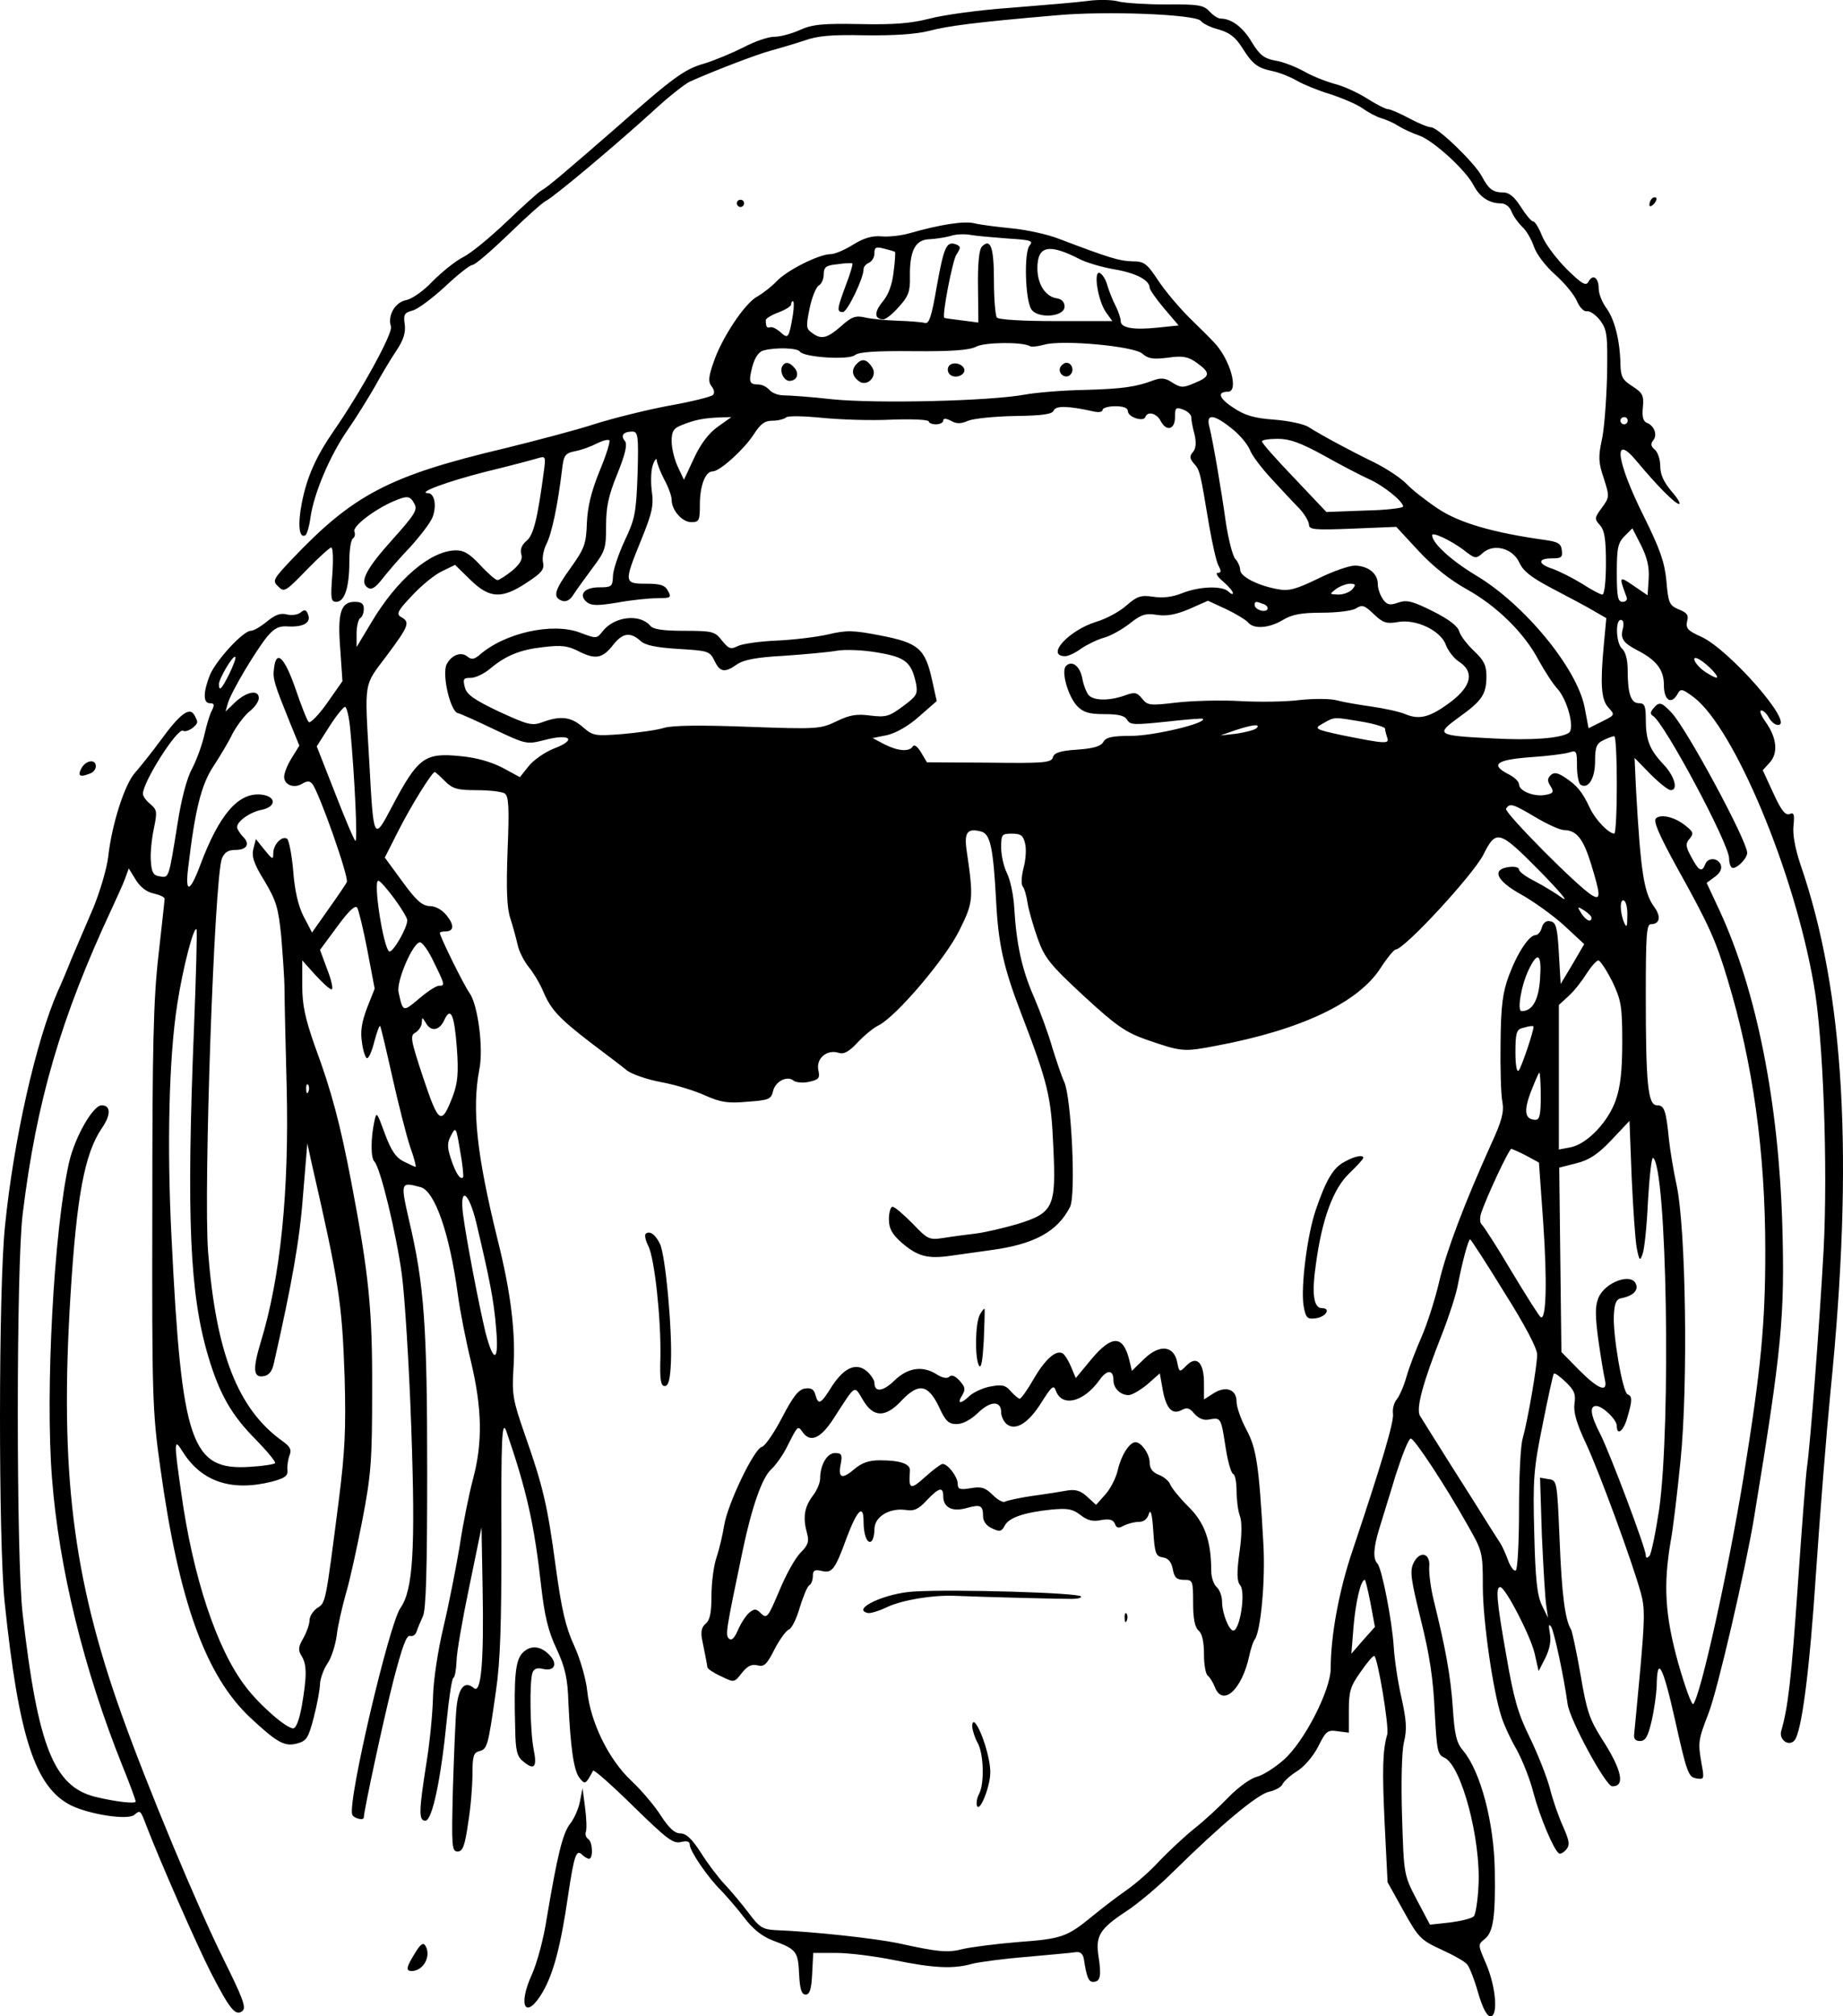<?xml version="1.0" encoding="UTF-8" standalone="no"?>
<svg
   version="1.0"
   width="508.922pt"
   height="556.647pt"
   viewBox="0 0 508.922 556.647"
   preserveAspectRatio="xMidYMid"
   id="svg20"
   sodipodi:docname="neutral.svg"
   inkscape:version="1.3 (0e150ed, 2023-07-21)"
   xmlns:inkscape="http://www.inkscape.org/namespaces/inkscape"
   xmlns:sodipodi="http://sodipodi.sourceforge.net/DTD/sodipodi-0.dtd"
   xmlns="http://www.w3.org/2000/svg"
   xmlns:svg="http://www.w3.org/2000/svg">
  <defs
     id="defs20" />
  <sodipodi:namedview
     id="namedview20"
     pagecolor="#ffffff"
     bordercolor="#000000"
     borderopacity="0.25"
     inkscape:showpageshadow="2"
     inkscape:pageopacity="0.0"
     inkscape:pagecheckerboard="0"
     inkscape:deskcolor="#d1d1d1"
     inkscape:document-units="pt"
     inkscape:zoom="1.7015681"
     inkscape:cx="370.83441"
     inkscape:cy="453.4053"
     inkscape:window-width="1312"
     inkscape:window-height="816"
     inkscape:window-x="0"
     inkscape:window-y="25"
     inkscape:window-maximized="0"
     inkscape:current-layer="g20" />
  <g
     transform="matrix(0.1,0,0,-0.1,-17.537,569.147)"
     fill="#000000"
     stroke="none"
     id="g20">
    <path
       d="m 3180,5689 c -30,-4 -126,-12 -213,-19 -87,-6 -188,-20 -225,-30 -51,-13 -97,-17 -192,-15 -103,2 -132,-1 -165,-16 -22,-10 -54,-19 -71,-19 -17,0 -55,-13 -85,-29 -30,-15 -79,-36 -109,-45 -55,-16 -82,-35 -252,-185 -129,-112 -180,-156 -197,-165 -9,-5 -52,-44 -96,-86 -44,-42 -98,-87 -120,-98 -22,-11 -60,-42 -85,-67 -24,-26 -57,-49 -73,-52 -31,-6 -52,-43 -42,-73 6,-18 -83,-180 -158,-288 -49,-71 -74,-127 -88,-198 -12,-60 -8,-101 10,-90 4,3 11,26 14,51 10,66 53,168 102,239 23,33 57,88 76,121 18,33 45,78 60,100 19,29 25,49 22,71 -4,27 -1,32 21,38 14,3 54,33 90,66 35,33 69,60 76,60 7,0 51,38 99,84 47,46 94,88 104,93 24,12 196,157 296,248 42,39 88,75 101,81 69,31 190,77 225,86 22,6 63,18 90,27 39,14 77,17 170,15 79,-1 139,3 175,12 53,14 129,24 350,43 137,13 386,3 401,-15 6,-8 29,-19 50,-24 28,-8 46,-21 63,-48 30,-48 43,-58 86,-67 19,-4 49,-16 66,-26 17,-10 58,-27 91,-37 34,-11 74,-28 90,-39 15,-11 39,-24 53,-28 14,-4 36,-14 48,-22 13,-8 39,-20 57,-26 39,-14 129,-96 150,-138 17,-32 43,-49 75,-49 12,0 24,-9 29,-22 5,-13 18,-31 29,-42 12,-10 26,-35 33,-55 7,-21 31,-53 59,-78 26,-23 53,-56 60,-73 7,-17 19,-29 27,-28 9,2 25,-10 37,-25 19,-26 21,-39 19,-155 -2,-70 -8,-150 -15,-178 -9,-43 -9,-59 6,-103 16,-50 16,-52 -5,-81 -21,-28 -21,-31 -6,-48 13,-14 17,-38 17,-105 0,-49 -4,-87 -10,-87 -5,0 -30,13 -56,30 -26,16 -62,34 -81,41 -41,13 -43,29 -2,29 26,0 30,3 27,23 -2,18 -11,23 -48,28 -142,20 -236,47 -295,87 -33,22 -71,52 -85,67 -14,15 -54,42 -90,60 -68,33 -144,74 -182,98 -13,8 -55,17 -95,20 -55,4 -81,12 -112,33 -39,25 -46,44 -15,44 31,0 7,88 -37,135 -10,11 -42,43 -70,70 -28,28 -67,74 -86,103 -31,47 -39,52 -71,52 -35,1 -60,8 -202,62 -30,12 -89,25 -130,29 -41,4 -88,10 -104,14 -27,7 -94,-3 -181,-28 -22,-6 -56,-10 -76,-8 -26,2 -49,-5 -78,-23 -22,-14 -50,-26 -61,-26 -33,0 -122,-45 -150,-75 -14,-15 -38,-33 -53,-42 -34,-17 -100,-116 -122,-184 -14,-40 -14,-53 -4,-65 7,-9 8,-18 3,-23 -5,-5 -61,-19 -124,-30 -63,-12 -155,-35 -205,-51 -49,-16 -160,-45 -245,-66 -321,-76 -419,-128 -589,-307 -52,-55 -54,-59 -37,-75 16,-16 20,-14 78,46 33,34 64,62 68,62 5,0 6,-34 3,-75 -5,-66 -4,-75 11,-75 23,0 36,40 36,110 0,32 4,61 10,65 5,3 7,12 4,19 -6,14 55,61 109,84 38,16 45,15 57,-8 9,-16 0,-30 -60,-97 -74,-82 -93,-119 -69,-134 10,-7 21,0 39,23 14,18 48,58 77,88 28,31 57,68 63,84 12,32 5,66 -13,66 -31,1 53,32 159,59 66,16 130,33 143,37 23,7 24,6 18,-37 -17,-128 -28,-175 -48,-191 -13,-11 -18,-24 -14,-37 4,-13 -3,-26 -25,-45 -18,-14 -36,-26 -41,-26 -5,0 -27,19 -48,42 -30,32 -46,41 -69,40 -69,-2 -160,-80 -230,-197 l -42,-70 v 37 c 0,20 5,40 10,43 6,3 10,15 10,26 0,14 -7,19 -25,19 -39,0 -48,-31 -40,-131 l 6,-88 -42,-60 c -24,-34 -47,-57 -51,-53 -5,5 -21,46 -37,93 -30,86 -53,109 -59,55 -4,-29 1,-43 45,-152 l 25,-61 -21,-34 c -12,-19 -21,-42 -21,-52 0,-23 28,-33 50,-19 14,8 21,8 28,-1 19,-24 102,-259 95,-271 -3,-6 -26,-40 -51,-75 l -45,-64 -23,44 c -15,29 -25,72 -29,127 -4,45 -12,85 -17,88 -14,9 -38,-16 -38,-40 0,-19 -2,-18 -24,9 l -24,30 -7,-27 c -5,-21 1,-41 31,-89 32,-54 38,-73 46,-153 4,-50 9,-116 9,-146 0,-30 3,-152 6,-270 7,-288 -17,-526 -72,-705 -22,-73 -20,-97 7,-93 15,2 24,12 29,33 50,220 72,343 81,465 l 12,145 12,-55 c 75,-327 84,-384 91,-590 4,-144 1,-204 -16,-340 -37,-288 -36,-283 -60,-298 -11,-8 -21,-23 -21,-34 0,-11 -8,-33 -17,-49 -14,-24 -15,-33 -5,-49 15,-24 15,-55 1,-137 -7,-39 -16,-63 -24,-63 -19,0 -93,64 -132,116 -79,103 -145,302 -177,533 -21,145 -20,153 3,116 52,-84 135,-112 247,-84 37,10 45,16 43,33 -1,11 2,30 6,40 6,15 2,24 -21,40 -122,88 -182,242 -204,521 -13,171 17,1028 38,1086 7,17 17,24 37,24 33,0 42,17 20,38 -8,9 -15,20 -15,25 0,16 36,42 69,48 41,9 39,38 -4,42 -62,5 -114,-55 -166,-193 -29,-78 -43,-82 -34,-9 19,161 36,228 69,279 18,27 43,69 54,92 12,22 33,50 47,61 14,11 25,27 25,36 0,24 -32,19 -64,-10 l -28,-27 7,24 c 9,31 77,145 109,184 20,23 32,29 58,27 42,-2 63,11 54,33 -5,13 -9,15 -20,6 -8,-7 -25,-9 -38,-6 -18,5 -33,-1 -55,-19 -17,-14 -37,-26 -45,-26 -21,0 -95,-80 -113,-122 -19,-48 -19,-78 0,-78 12,0 13,-4 6,-19 -6,-10 -15,-40 -21,-67 -6,-27 -21,-69 -34,-94 -15,-27 -30,-86 -40,-150 -25,-156 -24,-152 -49,-148 -18,2 -23,11 -25,41 -2,21 2,62 8,90 10,48 9,53 -10,69 -11,9 -20,21 -20,28 0,33 96,184 111,174 10,-6 39,13 39,25 0,3 -4,12 -9,20 -13,21 -40,0 -91,-70 -25,-34 -57,-74 -71,-90 -29,-31 -65,-143 -75,-234 -4,-33 -23,-96 -41,-140 -19,-44 -46,-107 -60,-140 -13,-33 -30,-73 -38,-90 -60,-137 -122,-409 -146,-650 -18,-175 -18,-866 -1,-1035 39,-374 84,-513 184,-563 52,-25 156,-41 174,-26 17,14 17,14 34,-31 39,-101 138,-326 177,-403 53,-103 69,-123 88,-107 11,9 0,37 -52,142 -74,149 -211,478 -282,677 -135,378 -171,672 -141,1156 17,275 39,391 86,461 26,37 26,64 0,64 -24,0 -74,-88 -90,-158 -42,-186 -66,-634 -47,-872 19,-247 88,-529 195,-795 20,-49 36,-93 36,-97 0,-7 -54,-1 -112,13 -114,29 -158,138 -200,504 -18,151 -18,960 0,1105 38,311 105,541 247,845 13,28 29,63 35,79 l 11,30 19,-31 c 12,-20 30,-34 49,-38 17,-4 31,-10 31,-15 0,-4 -8,-74 -17,-156 -14,-122 -17,-250 -17,-699 -1,-518 0,-559 22,-715 51,-369 125,-575 249,-691 73,-68 94,-80 128,-71 27,7 32,15 47,73 9,35 17,77 17,92 1,15 10,40 20,55 11,15 22,50 26,77 3,28 15,79 25,115 11,36 31,128 46,205 24,125 27,163 27,355 1,226 -9,323 -57,575 -31,163 -55,254 -101,378 -27,77 -35,113 -35,168 v 69 l 36,-40 c 20,-22 40,-40 45,-40 5,0 0,25 -12,55 l -20,54 48,65 c 33,45 50,60 55,51 4,-7 17,-60 28,-118 l 20,-105 -21,-53 c -15,-40 -19,-65 -14,-96 3,-24 10,-43 14,-43 5,0 14,21 20,46 7,26 14,45 16,43 2,-2 17,-66 34,-142 17,-76 39,-162 49,-192 11,-30 17,-55 15,-55 -2,0 -17,7 -33,15 -22,11 -35,31 -52,77 -22,60 -23,62 -29,33 -10,-46 -10,-100 0,-110 17,-17 61,-201 76,-312 8,-59 20,-249 26,-421 12,-341 5,-450 -30,-500 -31,-44 -146,-533 -133,-570 3,-10 32,-18 32,-8 0,18 56,278 82,379 24,92 36,126 46,122 7,-2 15,3 18,13 3,9 11,28 17,41 9,17 12,135 12,400 0,400 -8,516 -50,693 -24,106 -24,107 32,92 39,-11 80,-127 103,-299 6,-44 22,-126 36,-183 31,-130 32,-224 6,-322 -11,-41 -28,-124 -37,-185 -10,-60 -30,-162 -45,-225 -16,-68 -28,-148 -29,-195 -1,-44 -9,-125 -18,-180 -21,-133 -22,-160 -3,-160 19,0 43,115 59,277 6,61 14,114 18,117 5,3 8,24 9,46 0,22 16,114 35,205 l 34,165 3,-165 c 4,-206 -4,-296 -24,-279 -25,21 -42,3 -48,-53 -3,-29 -7,-131 -10,-225 -4,-160 -3,-173 13,-173 14,0 20,15 29,78 7,42 12,103 12,135 0,50 3,60 19,64 22,6 24,12 46,167 12,81 15,185 15,413 -1,281 1,340 14,302 56,-163 77,-257 96,-429 9,-78 19,-122 42,-170 24,-52 31,-82 33,-150 6,-127 15,-186 30,-206 13,-17 16,-17 25,-4 5,8 11,19 13,23 1,5 51,-39 110,-97 93,-91 111,-105 132,-100 17,4 25,2 25,-7 0,-18 51,-92 87,-127 15,-16 44,-49 63,-74 24,-32 49,-52 80,-64 65,-24 69,-30 72,-92 2,-43 7,-57 18,-57 11,0 16,14 18,57 l 3,58 h 63 c 35,0 108,-9 161,-20 108,-22 163,-25 215,-10 20,5 87,14 150,19 63,6 124,11 135,13 13,2 20,-4 23,-17 8,-52 13,-65 26,-65 20,0 23,17 15,69 -9,58 2,77 78,127 32,21 90,70 129,109 129,127 231,213 264,220 17,4 34,13 37,21 3,7 20,23 39,35 20,12 45,41 59,68 22,44 26,47 54,43 l 31,-4 v 61 c 0,52 4,67 32,106 17,25 34,45 38,45 9,0 42,-197 36,-217 -13,-45 -14,-99 -7,-248 l 8,-160 44,-79 c 41,-74 48,-81 105,-107 33,-15 65,-33 71,-41 6,-7 20,-42 30,-78 12,-41 24,-65 34,-65 22,0 15,82 -12,145 -23,53 -23,53 -3,69 23,19 29,62 27,188 -2,133 -39,273 -87,331 -19,22 -24,44 -29,120 -6,88 -20,163 -53,297 -8,33 -13,73 -12,90 4,40 -27,47 -44,10 -10,-22 -6,-46 21,-156 24,-96 34,-162 38,-251 6,-110 8,-121 27,-129 47,-22 101,-226 94,-354 -2,-41 -8,-79 -13,-84 -6,-6 -35,-13 -66,-17 l -55,-6 -36,68 c -36,69 -36,69 -41,229 -3,95 -1,179 5,206 9,36 7,62 -7,125 -10,43 -19,106 -21,139 -5,75 -33,217 -45,230 -13,13 -11,44 5,96 7,24 28,90 45,147 18,56 36,102 42,102 10,0 94,-127 157,-239 41,-72 42,-75 42,-170 0,-93 28,-289 52,-361 6,-19 24,-59 41,-88 16,-29 38,-84 47,-121 18,-67 56,-157 70,-166 4,-3 13,2 20,10 11,13 9,24 -8,63 -12,26 -29,74 -37,107 -9,33 -34,96 -56,141 -32,65 -44,107 -64,224 -27,152 -30,190 -17,190 14,0 83,-133 95,-183 l 11,-49 19,37 c 12,25 16,47 12,68 -4,22 -3,27 4,17 8,-14 34,-133 45,-212 5,-43 105,-227 123,-228 37,-1 27,45 -27,129 -35,55 -43,77 -60,178 -11,63 -23,119 -26,125 -17,27 -26,97 -32,248 -7,164 -7,165 -31,168 l -23,4 5,-159 c 4,-87 9,-174 12,-193 l 5,-35 -17,35 c -13,27 -18,72 -21,198 -4,149 -2,177 23,300 15,76 29,139 31,141 3,3 17,-8 33,-23 24,-23 28,-34 24,-60 -3,-22 5,-53 32,-110 38,-82 126,-322 151,-411 12,-43 11,-72 -1,-210 -8,-88 -16,-169 -17,-180 -2,-14 3,-20 16,-20 15,0 22,12 32,55 7,30 13,73 14,95 1,89 17,59 51,-93 32,-144 37,-157 58,-160 22,-4 23,-2 15,40 -10,59 -10,64 19,139 25,63 103,401 126,541 77,468 85,556 78,806 -10,340 -71,648 -173,869 l -36,77 23,17 c 14,10 20,22 16,33 -8,20 -36,21 -43,1 -9,-23 -18,-18 -38,20 -16,29 -17,37 -5,51 12,14 10,19 -10,35 -30,25 -70,34 -83,21 -8,-8 10,-48 60,-139 86,-154 106,-199 138,-306 70,-231 104,-476 104,-750 0,-201 -12,-326 -60,-623 -42,-258 -119,-606 -139,-627 -4,-4 -23,48 -42,115 -36,131 -41,213 -20,336 6,31 18,131 27,222 21,207 15,640 -11,760 -9,41 -18,98 -21,125 -8,82 -13,95 -33,95 -25,0 -31,56 -31,303 0,165 2,197 14,197 25,0 29,21 9,48 -28,39 -37,93 -50,324 l -4,87 44,-45 c 24,-24 49,-44 56,-44 21,0 11,38 -20,71 -39,41 -49,68 -49,125 0,36 -3,44 -19,44 -22,0 -31,26 -31,91 0,29 -6,51 -15,59 -17,14 -20,80 -4,80 7,0 9,-9 6,-23 -8,-28 0,-40 38,-60 55,-28 75,-55 75,-97 0,-43 21,-55 38,-24 8,15 13,14 45,-10 111,-85 277,-480 331,-793 26,-144 39,-504 27,-733 -11,-199 -36,-529 -46,-600 -3,-19 -14,-164 -25,-322 -18,-261 -27,-340 -46,-405 -7,-24 20,-44 36,-27 20,21 42,188 60,463 11,163 29,388 40,500 65,645 39,1103 -83,1456 -15,45 -22,84 -19,108 3,31 1,36 -11,31 -12,-4 -23,10 -45,58 l -29,63 20,22 c 23,26 19,69 -14,114 -11,16 -16,29 -10,29 6,0 15,-9 21,-20 6,-11 17,-20 25,-20 48,0 -136,210 -213,244 -36,16 -42,23 -38,42 5,17 0,24 -23,33 -26,11 -29,18 -34,78 -5,53 -18,89 -62,178 -77,154 -87,234 -20,153 54,-65 106,-118 117,-118 5,0 -4,16 -21,35 -21,25 -31,46 -31,69 0,19 -7,39 -15,46 -11,9 -12,16 -5,25 13,15 4,41 -17,49 -10,4 -14,17 -11,43 3,33 -1,40 -29,58 -27,17 -32,26 -33,60 -1,65 -16,125 -39,156 -11,15 -21,39 -21,53 0,31 -16,42 -28,20 -7,-13 -17,-8 -60,34 -28,28 -59,69 -68,91 -9,23 -20,41 -25,41 -5,0 -20,18 -34,40 -17,27 -32,40 -48,40 -29,0 -41,9 -60,45 -19,36 -121,135 -140,135 -8,0 -35,11 -61,25 -26,14 -52,25 -58,25 -6,0 -32,13 -57,29 -25,16 -66,35 -91,41 -25,7 -63,22 -85,35 -22,12 -57,26 -78,29 -31,6 -43,15 -65,51 -24,41 -56,65 -86,65 -7,0 -21,9 -31,20 -16,17 -30,20 -119,19 -56,0 -114,4 -131,8 -16,5 -55,6 -85,2 z m -222,-656 c 64,-4 72,-6 60,-20 -15,-19 -12,-147 5,-175 17,-27 92,-22 92,7 0,13 -8,21 -22,23 -31,5 -53,39 -53,83 0,62 31,69 117,25 17,-9 60,-22 95,-28 60,-10 98,-30 98,-51 0,-5 18,-31 40,-57 l 40,-47 -58,-6 c -66,-7 -102,-1 -102,18 0,8 -6,26 -14,42 -8,15 -18,41 -23,57 -4,16 -14,31 -21,34 -18,6 -5,-76 17,-108 l 18,-25 h -156 c -92,0 -159,4 -163,10 -4,6 -8,51 -8,102 0,91 -9,118 -33,94 -8,-8 -12,-48 -11,-111 l 1,-99 -46,6 c -25,3 -47,6 -48,7 -7,5 22,155 33,174 13,20 13,23 -1,29 -26,9 -33,-6 -53,-117 -14,-82 -21,-104 -33,-100 -7,2 -41,5 -74,6 -33,1 -74,5 -91,9 -26,6 -37,2 -66,-24 -39,-34 -55,-38 -81,-18 -16,11 -16,18 -6,67 6,30 18,59 25,63 8,4 14,19 14,31 0,20 6,25 38,28 20,3 39,4 41,2 2,-2 -6,-29 -18,-60 -24,-65 -26,-74 -8,-74 12,0 57,93 57,118 0,7 7,15 15,18 8,4 15,15 15,26 0,17 4,19 27,13 16,-4 29,-8 30,-9 1,-1 0,-26 -4,-55 -4,-35 -14,-63 -30,-82 -24,-29 -24,-49 2,-49 7,0 27,16 43,35 26,28 31,43 30,82 -1,73 15,103 54,104 18,1 44,5 58,9 14,5 39,6 55,3 17,-3 63,-7 103,-10 z m -593,-210 c -11,-65 -13,-68 -34,-49 -10,9 -23,16 -29,14 -9,-3 -12,1 -12,20 0,4 16,14 35,21 19,7 35,17 35,22 0,5 2,9 5,9 3,0 3,-17 0,-37 z m 654,-87 c 5,-3 22,-1 40,4 50,14 248,-4 271,-25 16,-14 30,-16 70,-11 42,6 56,3 80,-14 39,-28 38,-38 -6,-56 -32,-14 -38,-13 -61,1 -19,13 -31,14 -51,7 -50,-19 -87,-24 -192,-27 -58,-1 -132,-7 -165,-13 -99,-18 -408,-25 -530,-13 -60,7 -122,11 -136,11 -15,0 -32,7 -39,15 -7,8 -20,15 -30,15 -26,0 -28,7 -17,50 7,25 18,41 31,44 33,9 94,7 100,-3 10,-16 135,-24 152,-10 11,9 58,12 162,11 106,-1 154,3 172,12 23,13 129,14 149,2 z m 174,-180 c 16,-4 27,-2 27,4 0,5 16,10 35,10 23,0 35,-5 35,-14 0,-16 43,-30 48,-16 6,17 31,11 42,-10 16,-31 40,-25 40,10 0,26 2,28 22,21 13,-5 23,-14 23,-22 0,-8 4,-29 9,-47 5,-22 4,-38 -4,-48 -10,-11 -10,-18 2,-32 17,-18 18,-26 42,-170 9,-51 20,-101 26,-112 8,-15 8,-20 -2,-20 -7,0 -1,-11 15,-24 15,-13 27,-27 27,-32 0,-4 -5,-3 -12,4 -17,17 -80,15 -128,-4 -27,-11 -54,-14 -80,-10 -34,5 -44,2 -74,-24 -19,-17 -56,-37 -83,-45 -76,-23 -142,-95 -86,-95 8,0 28,9 44,21 16,11 45,25 63,30 19,5 50,23 71,39 31,25 44,29 75,24 26,-4 51,0 89,16 l 52,23 50,-23 c 27,-13 55,-30 61,-37 15,-19 58,-16 96,7 25,15 50,20 107,20 42,0 84,5 95,12 17,11 24,8 49,-16 25,-24 35,-27 65,-22 50,10 120,-23 134,-63 6,-16 22,-37 36,-46 43,-28 35,-67 -21,-110 -57,-43 -87,-52 -127,-35 -17,7 -59,16 -94,21 -35,5 -77,12 -95,17 -18,5 -63,5 -102,1 -38,-5 -113,-6 -165,-3 -52,3 -131,1 -175,-4 -75,-9 -81,-8 -96,11 -14,17 -20,19 -49,8 -44,-15 -85,-14 -99,2 -6,8 -14,28 -17,46 -7,35 -29,50 -45,34 -14,-14 5,-83 31,-111 17,-17 32,-22 75,-22 39,0 56,-4 63,-16 8,-14 20,-14 107,-5 54,6 100,10 102,8 11,-12 -136,-47 -197,-47 -54,0 -71,-4 -78,-17 -7,-12 -28,-18 -72,-21 -47,-3 -64,-9 -67,-21 -4,-15 -24,-17 -176,-15 l -172,1 -16,27 c -10,17 -19,23 -23,17 -10,-16 -42,-13 -79,6 l -32,17 40,8 c 25,6 59,25 89,52 l 48,42 -13,59 c -19,86 -38,102 -142,122 -77,15 -94,15 -145,3 -31,-7 -95,-15 -142,-17 -47,-2 -95,-9 -107,-15 -20,-10 -25,-8 -44,15 -19,25 -26,27 -104,27 -59,0 -86,4 -94,14 -29,34 -100,26 -132,-16 -16,-20 -17,-20 -62,-3 -76,29 -210,-1 -279,-63 -14,-11 -21,-12 -32,-3 -17,14 -43,5 -57,-21 -14,-26 9,-128 30,-135 9,-2 55,-23 103,-46 87,-41 88,-41 139,-28 70,18 88,0 24,-24 -25,-10 -57,-32 -70,-49 l -24,-30 -48,26 c -31,16 -72,28 -116,32 -99,10 -117,-3 -189,-139 -51,-97 -51,-96 -63,125 -13,225 -16,206 48,291 61,82 66,93 40,107 -14,8 -10,17 31,60 26,28 63,58 83,67 l 35,17 42,-41 c 53,-52 87,-54 156,-8 40,26 49,36 45,55 -3,12 1,35 9,51 15,28 32,111 43,203 5,43 8,48 37,54 17,3 44,13 59,21 16,8 31,12 35,9 3,-4 -9,-42 -27,-85 -23,-57 -33,-98 -35,-143 -2,-57 -6,-70 -44,-123 -46,-64 -51,-82 -25,-92 11,-4 22,1 32,17 9,14 33,47 53,74 35,46 37,55 37,115 0,52 6,83 31,144 23,57 28,82 21,91 -13,15 -4,26 20,26 16,0 18,-10 15,-117 -4,-108 -7,-124 -36,-185 -17,-37 -32,-81 -32,-97 -1,-29 -4,-31 -38,-31 -42,0 -58,-21 -34,-41 13,-10 30,-10 85,-1 38,7 87,12 110,12 37,0 39,2 29,20 -8,16 -21,20 -60,20 -62,0 -62,3 -14,121 31,76 35,96 29,136 -3,27 -2,59 4,73 5,14 10,18 10,10 1,-8 10,-32 21,-53 11,-20 20,-45 20,-55 0,-29 29,-62 54,-62 22,0 24,4 24,49 0,51 15,91 35,91 20,0 86,60 113,101 19,30 31,39 52,39 15,0 32,4 38,9 5,5 48,4 99,-1 50,-5 136,-8 193,-5 56,2 102,0 102,-5 0,-4 9,-8 20,-8 11,0 20,5 20,10 0,7 7,7 21,0 15,-9 28,-9 48,0 15,6 73,12 129,13 76,1 103,5 107,15 5,14 41,13 108,-2 z m -1036,-43 c -24,-17 -47,-47 -65,-86 l -28,-60 -17,36 c -9,19 -17,51 -17,70 0,28 5,36 28,45 37,15 61,19 102,21 l 35,1 z m 1419,-4 c 21,-16 44,-43 51,-60 6,-16 34,-52 60,-80 26,-28 60,-65 76,-81 15,-16 27,-37 27,-45 0,-14 16,-15 120,-11 l 121,5 62,-67 c 40,-43 87,-80 132,-105 83,-46 159,-120 199,-196 16,-29 39,-65 52,-79 28,-31 49,-111 31,-122 -24,-15 -103,-21 -211,-15 -154,8 -158,10 -91,59 63,45 75,63 75,113 0,29 -7,44 -34,69 -18,17 -37,41 -41,54 -4,15 -29,34 -73,56 -56,28 -72,32 -95,24 -23,-8 -31,-7 -42,8 -8,11 -15,30 -15,43 0,29 -26,50 -63,51 -16,0 -62,-16 -102,-36 -62,-30 -81,-35 -112,-29 -55,10 -103,35 -103,53 0,8 -6,23 -14,31 -7,9 -18,52 -25,96 -13,94 -36,228 -46,268 -10,37 11,36 61,-4 z m 1094,21 c 0,-5 -4,-10 -10,-10 -5,0 -10,5 -10,10 0,6 5,10 10,10 6,0 10,-4 10,-10 z m -839,-96 c 46,-26 102,-55 124,-65 41,-18 95,-62 95,-76 0,-4 -48,-10 -106,-11 l -106,-4 -89,94 c -49,51 -89,96 -89,101 0,4 20,7 44,7 33,0 63,-11 127,-46 z m 897,-340 -3,-46 -38,26 c -41,28 -42,28 -20,-31 3,-7 -2,-13 -11,-13 -13,0 -16,13 -16,80 0,69 3,83 22,102 l 21,21 24,-47 c 17,-34 23,-60 21,-92 z m -512,80 c 33,-26 35,-26 54,-9 30,27 83,13 101,-27 11,-24 33,-41 94,-73 44,-23 95,-50 113,-61 l 33,-19 -7,-75 c -10,-107 -7,-150 12,-171 20,-22 20,-21 -22,-42 l -32,-16 -11,58 c -21,108 -167,285 -300,364 -68,41 -121,89 -121,111 0,10 51,-14 86,-40 z m -306,-109 c -7,-8 -24,-15 -39,-15 -25,1 -25,1 -7,15 11,8 29,15 39,15 16,0 17,-3 7,-15 z m -246,-41 c 9,-3 14,-10 11,-15 -7,-10 -35,0 -35,12 0,11 3,11 24,3 z M 1943,3923 c 13,-13 43,-19 105,-23 83,-5 87,-6 100,-32 15,-32 28,-35 62,-11 18,13 55,20 130,24 58,4 124,10 146,14 23,4 74,2 113,-5 77,-13 93,-26 106,-86 5,-29 2,-34 -37,-63 -38,-28 -47,-30 -89,-25 -38,5 -57,2 -94,-16 -44,-21 -52,-22 -244,-15 -130,5 -210,4 -232,-3 -19,-6 -70,-13 -114,-17 -77,-6 -82,-5 -110,19 -33,29 -62,32 -111,14 -30,-11 -40,-8 -121,29 -69,33 -89,47 -94,67 -6,23 -4,26 16,26 13,0 36,11 52,24 45,38 85,54 149,61 50,6 68,4 100,-13 45,-22 64,-18 94,21 25,31 46,34 73,10 z M 809,3832 c -22,-44 -29,-51 -29,-29 0,15 39,81 45,75 3,-2 -5,-23 -16,-46 z m 4095,9 c 23,-25 15,-27 -19,-5 -29,19 -44,50 -17,35 9,-5 26,-19 36,-30 z M 1143,3673 c 12,-130 20,-303 14,-303 -3,0 -28,59 -56,131 l -51,130 35,55 c 19,30 39,54 43,54 5,0 12,-30 15,-67 z m 2794,26 c 35,-6 63,-15 63,-19 0,-5 3,-16 6,-25 7,-18 -6,-17 -121,6 -80,17 -83,19 -55,34 31,18 29,17 107,4 z m -292,-18 c -6,-5 -30,-11 -55,-15 l -45,-5 40,14 c 48,16 73,19 60,6 z m 995,-156 c 0,-74 -3,-135 -7,-135 -16,1 -51,37 -67,70 -22,47 -36,63 -69,85 -21,14 -31,15 -40,6 -9,-9 -9,-16 0,-30 10,-16 8,-20 -14,-24 -32,-6 -73,11 -73,29 0,8 -14,21 -31,29 -49,26 -31,39 62,46 46,3 94,9 107,13 21,7 22,4 22,-38 0,-25 5,-48 10,-51 21,-13 40,17 40,65 0,39 4,49 23,58 12,6 25,11 30,11 4,1 7,-60 7,-134 z m -3236,10 c 21,-21 34,-25 88,-25 35,0 69,-4 77,-9 11,-7 13,-37 8,-157 -4,-109 -2,-160 8,-189 7,-22 16,-55 20,-73 4,-18 18,-45 31,-61 13,-16 31,-46 40,-68 21,-49 43,-73 133,-142 41,-31 85,-64 98,-75 13,-10 56,-25 94,-32 39,-7 94,-24 122,-37 43,-19 63,-22 117,-17 58,4 65,7 70,29 6,27 39,44 57,29 7,-5 26,-7 43,-3 27,6 30,10 25,33 -6,32 24,57 56,47 14,-5 29,3 52,28 18,19 44,41 59,48 49,25 186,186 223,263 38,76 39,87 20,217 -8,52 1,65 39,55 26,-6 34,-44 42,-191 6,-118 20,-183 68,-308 76,-198 84,-232 90,-372 8,-166 1,-182 -100,-213 -38,-11 -89,-23 -114,-26 -25,-3 -64,-8 -88,-12 -41,-6 -44,-5 -87,40 -25,25 -49,46 -55,46 -5,0 -10,-15 -10,-34 0,-26 8,-41 35,-65 44,-38 72,-46 138,-36 29,4 77,11 107,15 121,16 185,51 220,119 17,32 4,303 -16,346 -8,17 -22,60 -33,95 -10,36 -33,98 -50,138 -34,77 -49,147 -55,249 -2,34 -11,76 -20,94 -9,18 -16,49 -16,71 0,36 2,38 30,38 24,0 31,-5 36,-27 4,-15 2,-45 -4,-67 -6,-23 -7,-45 -3,-51 5,-5 11,-27 14,-47 3,-20 16,-64 28,-98 19,-53 34,-72 127,-158 89,-82 115,-100 171,-120 101,-35 104,-35 198,-17 233,44 389,119 450,213 18,28 38,52 42,52 24,0 213,205 242,261 36,72 44,69 155,-43 54,-55 83,-89 64,-76 -19,14 -54,35 -77,47 -24,12 -43,26 -43,32 0,6 -12,9 -27,7 -50,-6 -36,-38 33,-76 34,-19 87,-57 118,-85 l 56,-52 -32,-55 -33,-55 -5,85 c -4,72 -8,85 -23,88 -12,3 -20,-4 -24,-17 -3,-12 -11,-21 -17,-21 -18,0 -50,-48 -74,-112 -17,-46 -22,-82 -23,-185 -1,-70 1,-144 5,-163 5,-28 -1,-52 -30,-115 -75,-166 -124,-296 -144,-380 -11,-48 -33,-117 -49,-154 -16,-36 -35,-86 -42,-111 -7,-25 -19,-52 -26,-61 -8,-9 -13,-27 -11,-40 3,-23 -30,-134 -112,-379 -37,-109 -60,-234 -60,-324 0,-61 -74,-205 -131,-254 -24,-21 -57,-42 -74,-46 -16,-4 -51,-29 -77,-56 -25,-26 -68,-66 -95,-87 -26,-21 -69,-61 -96,-89 -26,-29 -67,-64 -90,-80 -23,-16 -64,-47 -92,-70 -73,-60 -86,-65 -209,-74 -61,-5 -129,-14 -151,-19 -42,-11 -67,-9 -180,16 -63,13 -233,32 -339,36 -35,2 -44,8 -73,47 -19,25 -49,61 -67,80 -18,19 -48,59 -66,88 -24,37 -40,52 -56,52 -15,0 -31,14 -53,48 -17,27 -54,71 -82,97 -63,59 -113,162 -122,248 -3,31 -19,88 -36,125 -24,52 -35,101 -51,218 -23,171 -35,222 -86,367 -32,92 -35,109 -31,176 7,99 -6,211 -44,362 -57,232 -71,358 -50,468 12,58 -4,179 -27,211 -16,22 -82,156 -82,166 0,2 6,4 14,4 25,0 27,16 5,44 -13,16 -31,26 -47,26 -21,1 -37,15 -75,67 l -49,67 38,75 c 34,67 92,161 100,161 2,0 14,-11 28,-25 z m 3012,-100 c 32,-19 67,-35 78,-35 35,-1 53,-23 75,-94 26,-85 27,-100 4,-87 -36,19 -245,230 -239,240 11,16 18,14 82,-24 z M 1264,3211 c 20,-27 36,-54 36,-60 0,-22 -41,-92 -50,-86 -16,10 -45,195 -30,195 5,0 24,-22 44,-49 z m 3405,-49 c 0,-30 -2,-33 -9,-17 -12,28 -12,67 0,60 6,-3 10,-23 9,-43 z m -99,-4 c 0,-15 -15,-8 -28,12 -12,19 -11,20 8,8 11,-7 20,-16 20,-20 z M 711,2852 c -21,-524 -12,-734 40,-907 31,-104 65,-162 131,-228 32,-33 56,-62 53,-65 -3,-3 -34,-8 -69,-10 -163,-11 -189,64 -217,633 -13,255 -7,500 16,645 15,98 45,214 53,206 2,-3 -1,-126 -7,-274 z m 662,184 c 31,-63 32,-66 14,-66 -7,0 -32,-16 -55,-36 -44,-37 -44,-37 -56,18 -7,30 40,138 59,138 7,0 24,-24 38,-54 z m 3055,-47 c -4,-59 -21,-89 -51,-89 -13,0 -1,72 20,115 25,52 36,43 31,-26 z m 199,-6 c 25,-53 28,-68 28,-168 0,-80 -5,-124 -18,-161 -21,-60 -79,-121 -125,-130 l -32,-6 v 199 200 l 26,24 c 15,13 37,41 50,62 13,20 28,37 33,37 5,0 22,-26 38,-57 z M 1437,2797 c 5,-68 2,-96 -11,-131 -32,-83 -39,-78 -82,50 -35,106 -37,117 -21,125 9,6 17,18 17,27 1,16 1,16 11,0 14,-26 38,-22 51,7 18,39 28,16 35,-78 z m 2973,60 c 0,-14 -34,-114 -41,-121 -5,-6 -9,14 -9,51 0,50 3,62 18,66 24,7 32,7 32,4 z m 20,-192 c 0,-49 -3,-65 -14,-65 -30,0 -34,24 -13,78 11,28 21,52 23,52 2,0 4,-29 4,-65 z m -3403,13 c -3,-8 -6,-5 -6,6 -1,11 2,17 5,13 3,-3 4,-12 1,-19 z m 3668,-432 c 7,-35 9,-37 16,-17 5,12 12,78 15,146 4,68 10,122 14,120 38,-23 50,-733 17,-970 -10,-66 -22,-124 -27,-129 -7,-7 -10,-6 -10,2 0,19 -98,279 -125,333 -28,54 -31,79 -12,79 18,0 57,-38 57,-55 0,-29 19,-14 29,23 14,47 14,59 1,64 -14,4 -42,169 -38,221 2,33 7,43 23,45 29,6 45,21 38,38 -12,33 -86,6 -104,-38 -9,-23 -9,-48 0,-116 7,-48 15,-97 18,-109 9,-38 -18,-27 -71,26 l -49,50 -3,254 -3,255 47,12 c 36,9 59,24 97,64 l 50,53 6,-156 c 4,-86 10,-174 14,-195 z m -3241,195 c -8,-8 -21,13 -34,53 -10,31 -10,43 1,63 13,25 14,23 25,-43 7,-38 10,-71 8,-73 z m 2936,60 35,-19 12,-169 c 11,-161 8,-267 -7,-258 -4,2 -40,59 -81,127 -40,68 -78,126 -82,129 -5,4 -6,17 -2,30 13,41 77,179 84,179 3,-1 22,-9 41,-19 z M 1491,2314 c 37,-156 48,-213 54,-286 9,-96 -6,-104 -29,-15 -18,75 -52,251 -62,326 -10,80 16,63 37,-25 z m 2838,-190 c 57,-90 91,-155 91,-172 0,-32 -26,-182 -40,-232 -6,-19 -10,-108 -10,-197 0,-89 -4,-164 -9,-167 -5,-3 -14,9 -21,27 -6,17 -16,39 -21,47 -5,8 -22,34 -37,58 -15,24 -60,96 -101,160 -40,64 -78,124 -84,134 -13,19 8,94 61,228 18,46 38,107 43,134 12,63 29,126 34,126 2,0 45,-66 94,-146 z m -369,-859 12,-65 -33,-37 -32,-37 6,75 c 6,69 20,129 31,129 2,0 9,-29 16,-65 z"
       id="path2" />
    <path
       d="m 2542,4688 c -16,-16 -15,-33 4,-48 22,-19 54,12 38,37 -14,22 -27,26 -42,11 z"
       id="path3" />
    <path
       d="m 2336,4681 c -9,-14 4,-41 19,-41 21,0 28,19 15,35 -14,17 -26,19 -34,6 z"
       id="path4" />
    <path
       d="m 2795,4680 c -4,-7 -3,-16 3,-22 14,-14 45,-2 40,15 -6,16 -34,21 -43,7 z"
       id="path5" />
    <path
       d="m 3104,4679 c -10,-17 13,-36 27,-22 12,12 4,33 -11,33 -5,0 -12,-5 -16,-11 z"
       id="path6" />
    <path
       d="m 3888,2484 c -31,-16 -51,-50 -79,-132 -24,-69 -42,-214 -34,-265 6,-34 10,-38 33,-35 28,3 44,28 18,28 -23,0 -29,38 -17,121 17,126 48,209 92,251 22,21 39,40 39,43 0,9 -24,5 -52,-11 z"
       id="path7" />
    <path
       d="m 1958,2285 c -3,-4 0,-19 8,-34 17,-35 35,-201 33,-306 -2,-63 1,-80 12,-80 10,0 15,17 17,65 4,91 -15,295 -30,327 -13,27 -29,38 -40,28 z"
       id="path8" />
    <path
       d="m 2881,2062 c -13,-25 -14,-121 -2,-141 6,-9 10,17 13,70 2,46 3,86 2,87 -1,2 -7,-5 -13,-16 z"
       id="path9" />
    <path
       d="m 3189,1939 -43,-52 -13,31 c -7,17 -17,33 -23,37 -18,11 -48,-15 -80,-70 -17,-30 -35,-55 -39,-55 -3,0 -14,9 -24,20 -14,17 -24,20 -55,14 -20,-3 -46,-15 -58,-25 -26,-25 -37,-24 -22,0 10,17 9,23 -7,41 -12,13 -22,17 -28,11 -6,-6 -18,-4 -33,5 -39,26 -81,21 -119,-16 -32,-31 -55,-33 -55,-6 0,7 -9,21 -20,31 -29,26 -63,12 -97,-40 -31,-50 -38,-54 -46,-24 -4,15 -12,20 -29,17 -17,-2 -33,-22 -63,-80 -22,-42 -47,-79 -56,-81 -22,-6 -95,-159 -104,-217 -4,-25 -13,-64 -21,-88 -8,-23 -14,-71 -14,-106 0,-46 -4,-67 -16,-77 -11,-9 -14,-22 -10,-43 11,-54 14,-71 15,-78 1,-4 17,-15 37,-24 37,-18 37,-18 58,9 15,19 27,25 43,21 18,-5 26,2 47,44 14,27 32,52 40,55 8,3 21,30 30,61 9,30 21,58 26,61 6,3 10,15 10,26 0,15 5,18 23,14 30,-8 38,2 71,93 29,76 46,92 46,43 0,-37 10,-62 21,-55 5,3 9,18 9,34 0,34 41,59 86,53 23,-4 36,2 58,26 34,36 46,39 46,12 0,-31 24,-44 64,-33 39,11 46,8 46,-23 0,-13 9,-26 25,-33 21,-10 26,-9 35,8 12,22 53,36 129,44 44,4 58,2 80,-15 19,-15 34,-19 57,-14 23,4 33,1 38,-10 4,-12 10,-14 25,-5 11,5 29,10 41,10 14,0 24,8 28,23 5,14 9,-3 12,-48 4,-62 7,-70 26,-73 15,-2 24,-12 28,-33 4,-23 11,-29 31,-29 24,0 25,-2 25,-64 0,-44 5,-67 15,-76 10,-8 15,-31 15,-66 0,-29 5,-56 11,-59 5,-4 14,-18 19,-31 22,-56 75,-7 95,86 4,19 11,40 15,45 17,23 30,165 24,265 -12,216 -19,263 -47,315 -15,28 -27,62 -27,77 0,34 -30,45 -65,22 l -25,-16 v 45 c 0,57 -20,77 -48,49 -20,-20 -20,-20 -26,9 -9,46 -49,50 -91,9 l -34,-33 -7,29 c -17,70 -48,71 -105,3 z m 61,-58 c 0,-22 19,-41 42,-41 9,0 33,14 52,30 l 34,30 7,-39 c 9,-56 26,-76 52,-63 16,9 23,7 37,-10 12,-13 26,-19 42,-15 31,5 31,5 44,-79 6,-38 15,-70 21,-72 5,-2 9,-23 9,-47 0,-24 4,-55 9,-68 6,-15 6,-53 -1,-101 -8,-58 -7,-80 2,-91 16,-19 -1,-125 -19,-125 -12,0 -31,48 -31,79 0,16 -7,34 -15,41 -8,7 -15,27 -15,45 0,82 -18,133 -63,177 -24,24 -46,51 -50,61 -3,9 -18,22 -32,27 -17,7 -25,17 -25,34 0,23 -23,56 -39,56 -17,0 -40,-37 -49,-77 -5,-22 -21,-53 -35,-68 l -25,-28 -24,22 c -17,16 -31,21 -53,18 -16,-3 -60,-10 -97,-15 -36,-5 -71,-13 -77,-16 -5,-4 -21,5 -34,18 -21,21 -32,24 -61,19 -30,-5 -36,-3 -36,12 0,19 -27,55 -42,55 -4,0 -26,-16 -48,-36 -41,-37 -46,-35 -42,17 2,19 -26,29 -84,29 -29,0 -49,-7 -69,-24 -35,-30 -46,-25 -38,14 5,26 2,30 -16,30 -22,0 -41,-33 -41,-71 0,-11 -9,-33 -21,-48 -23,-31 -27,-60 -15,-103 6,-22 3,-32 -18,-53 -15,-15 -41,-62 -59,-106 -31,-73 -34,-77 -50,-62 -14,14 -18,14 -33,2 -9,-8 -23,-29 -31,-48 -10,-23 -18,-30 -25,-23 -10,10 -8,22 38,242 25,120 54,203 79,225 12,11 33,40 45,65 29,57 28,57 43,36 21,-28 49,-15 84,39 63,97 56,93 81,52 29,-50 63,-50 108,-1 46,48 72,44 102,-18 18,-40 27,-48 49,-48 17,0 39,12 59,31 35,34 64,34 64,1 0,-11 7,-25 15,-32 25,-20 61,3 97,61 28,44 33,48 39,31 17,-46 76,-32 120,29 21,30 39,30 39,0 z"
       id="path10" />
    <path
       d="m 2626.302,1255.412 c 41.347,18.955 123.762,32.837 184.246,30.535 86.856,-3.694 305.033,-9.083 326.28,-8.535 14.663,-0.019 25.016,2.889 23.829,6.634 -3.221,10.167 -348.135,20.578 -462.08,13.692 -79.697,-4.668 -173.866,-49.065 -126.656,-59.29 7.263,-1.573 31.907,6.048 54.38,16.963 z"
       id="path11"
       inkscape:transform-center-x="-0.37430027"
       inkscape:transform-center-y="-0.78909608"
       style="stroke-width:0.777" />
    <path
       d="m 3281,1224 c 0,-11 3,-14 6,-6 3,7 2,16 -1,19 -3,4 -6,-2 -5,-13 z"
       id="path12" />
    <path
       d="m 2860,925 c 1,-11 7,-31 15,-45 17,-30 19,-113 4,-141 -6,-11 -8,-25 -6,-32 7,-22 37,52 37,92 0,39 -24,115 -42,136 -5,5 -8,1 -8,-10 z"
       id="path13" />
    <path
       d="m 4737,5143 c -4,-3 -7,-11 -7,-17 0,-6 5,-5 12,2 6,6 9,14 7,17 -3,3 -9,2 -12,-2 z"
       id="path14" />
    <path
       d="m 2210,5130 c 0,-5 5,-10 10,-10 6,0 10,5 10,10 0,6 -4,10 -10,10 -5,0 -10,-4 -10,-10 z"
       id="path15" />
    <path
       d="m 4741,3736 c -9,-11 -9,-16 -1,-21 32,-20 210,-353 210,-393 0,-10 3,-22 7,-25 9,-9 43,23 43,40 0,33 -165,339 -208,386 -29,31 -35,32 -51,13 z"
       id="path16" />
    <path
       d="m 400,3570 c -11,-21 -4,-25 24,-14 9,3 16,12 16,20 0,21 -28,17 -40,-6 z"
       id="path17" />
    <path
       d="m 1619,1129 c -20,-20 -25,-62 -21,-209 1,-63 5,-78 23,-92 30,-25 38,-15 28,34 -10,51 -12,190 -3,212 4,11 13,14 29,10 30,-7 41,12 20,36 -25,28 -54,31 -76,9 z"
       id="path18" />
    <path
       d="m 1777,719 c -4,-21 -16,-48 -27,-62 -21,-26 -36,-90 -65,-262 -8,-54 -27,-125 -42,-157 -39,-87 -15,-124 31,-46 30,52 50,128 70,266 17,114 23,129 39,113 6,-6 15,-11 19,-11 12,0 10,48 -3,55 -6,4 -8,13 -6,19 3,7 2,37 -2,67 l -7,54 z"
       id="path19" />
    <path
       d="m 1321,299 c -24,-39 -26,-49 -8,-49 32,1 54,42 37,70 -6,10 -14,4 -29,-21 z"
       id="path20" />
  </g>
</svg>
